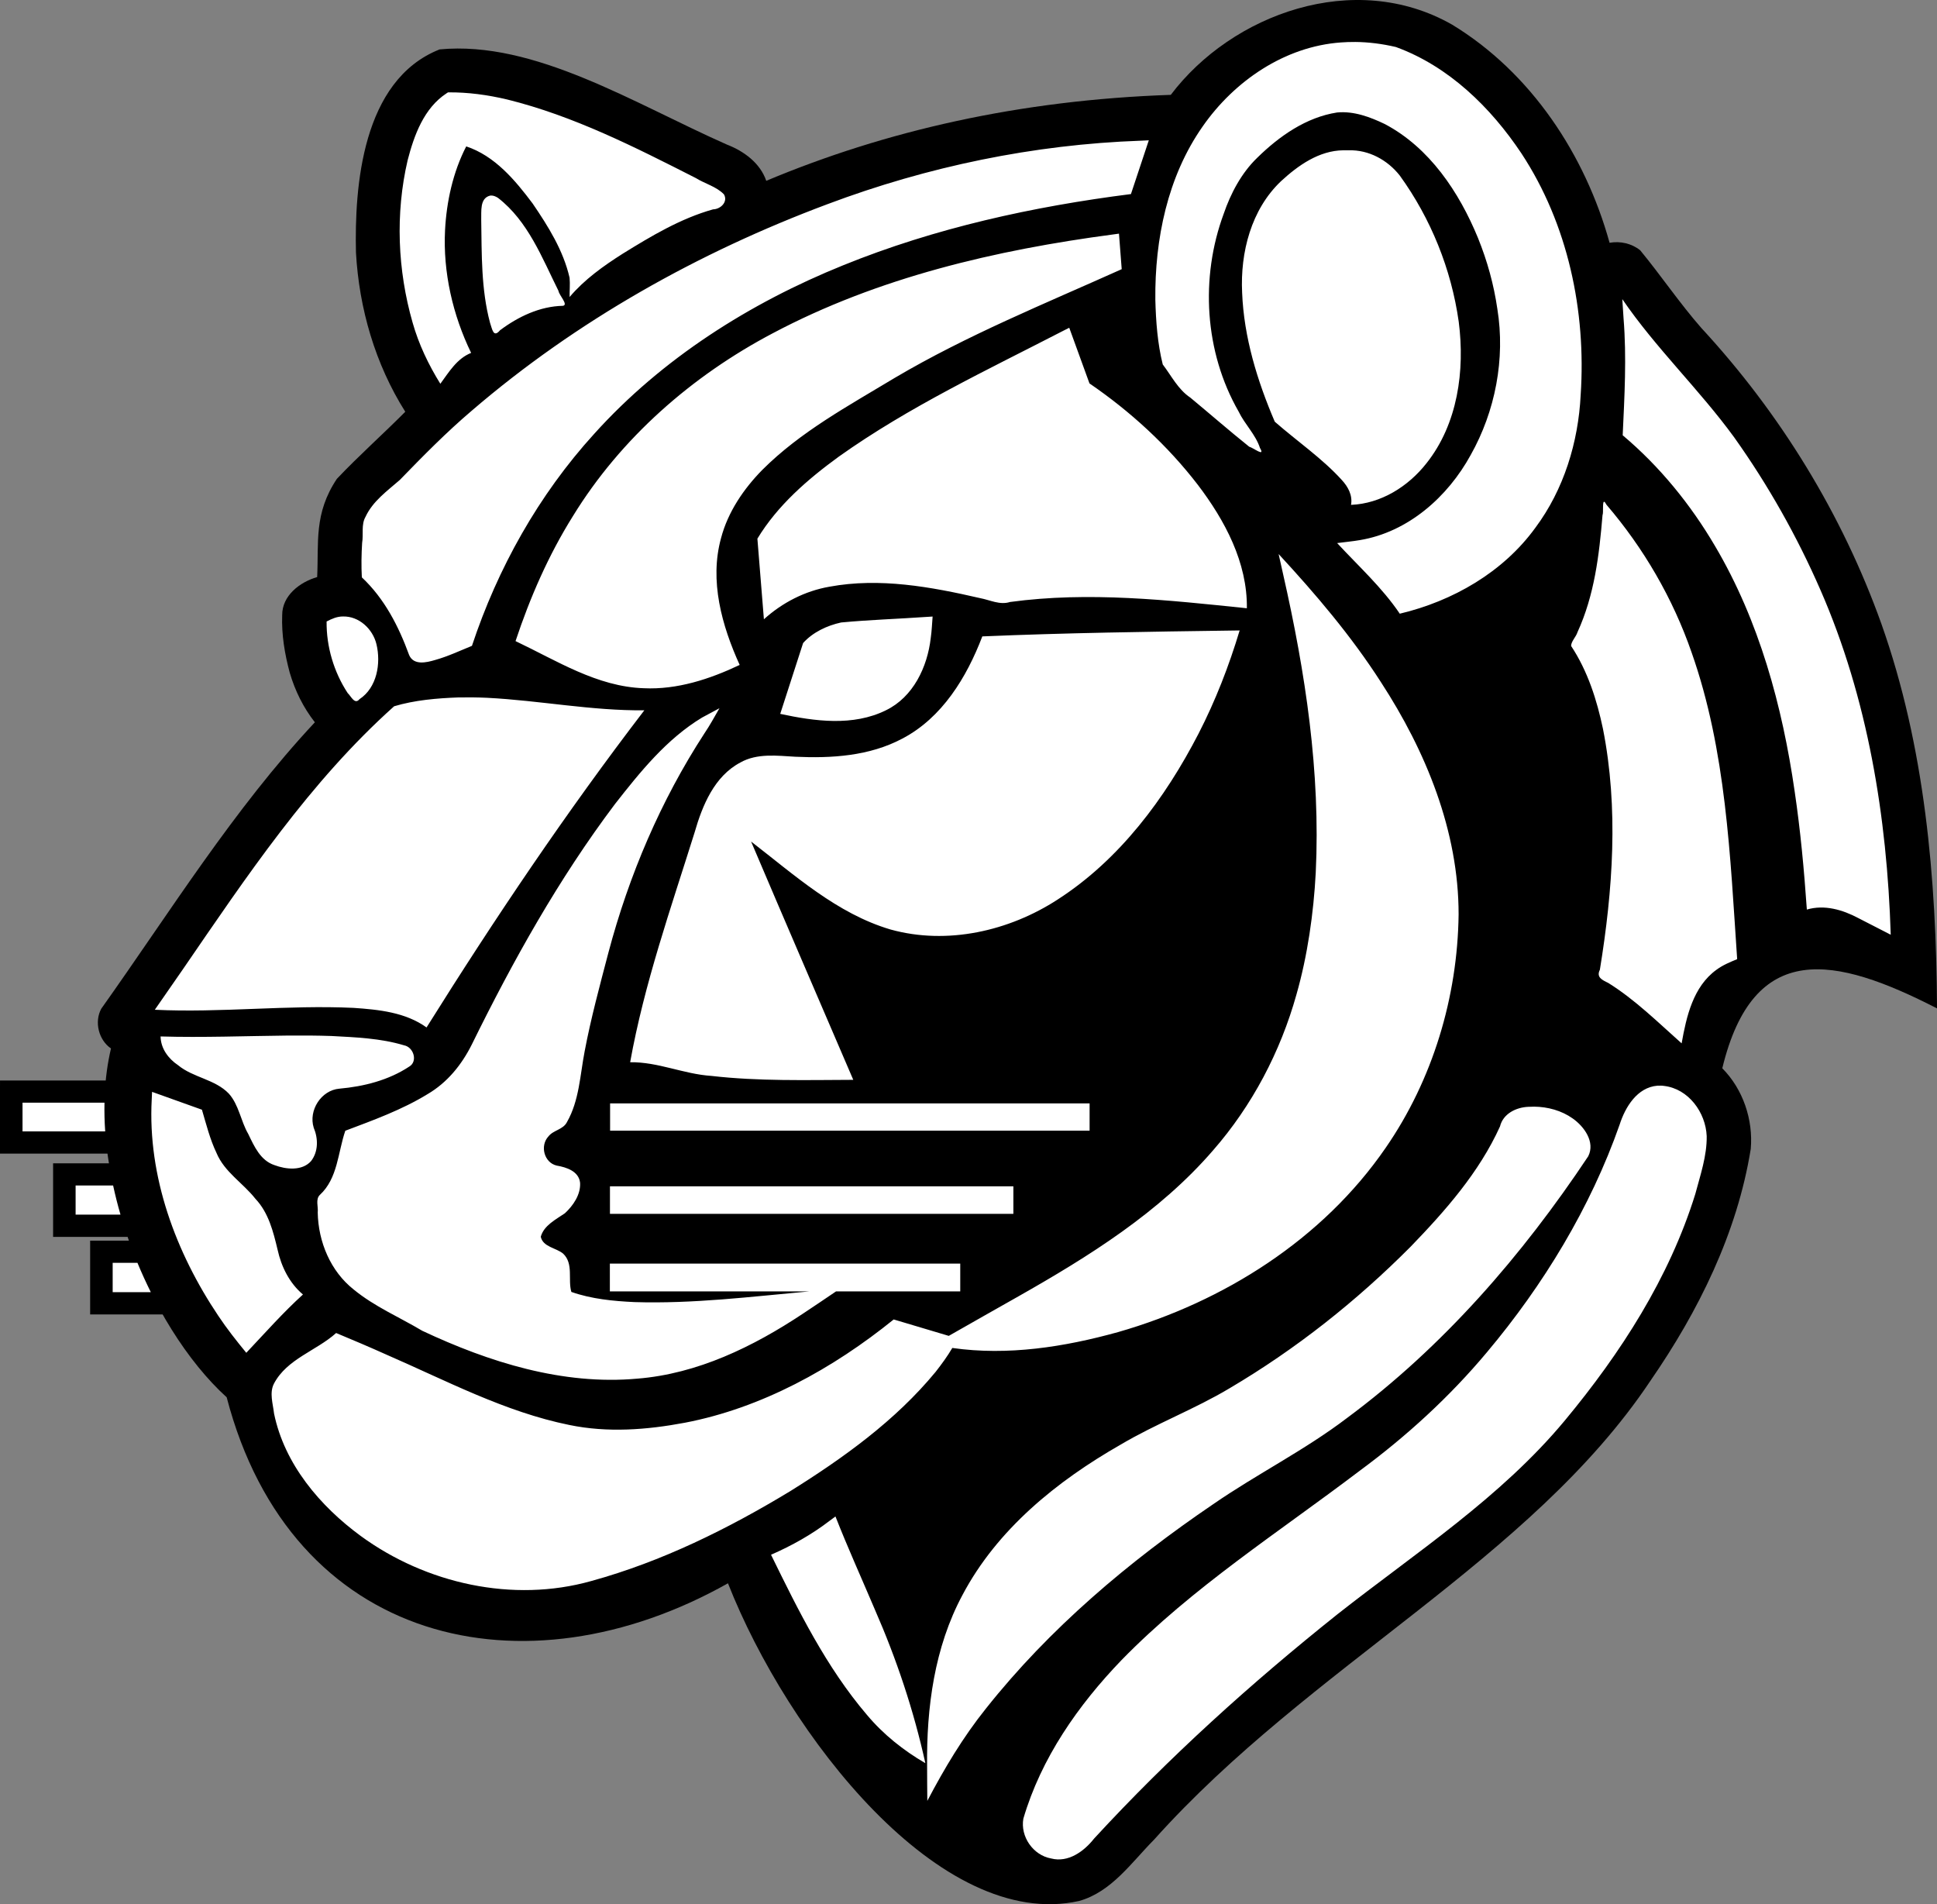 <?xml version="1.0" encoding="UTF-8" standalone="no"?>
<svg
   xmlns:dc="http://purl.org/dc/elements/1.1/"
   xmlns:cc="http://creativecommons.org/ns#"
   xmlns:rdf="http://www.w3.org/1999/02/22-rdf-syntax-ns#"
   xmlns:svg="http://www.w3.org/2000/svg"
   xmlns="http://www.w3.org/2000/svg"
   xmlns:sodipodi="http://sodipodi.sourceforge.net/DTD/sodipodi-0.dtd"
   xmlns:inkscape="http://www.inkscape.org/namespaces/inkscape"
   width="184.739mm"
   height="181.582mm"
   viewBox="0 0 184.739 181.582"
   version="1.1"
   id="svg8"
   inkscape:version="1.0.2 (e86c870, 2021-01-15)"
   sodipodi:docname="liger_pb.svg">
  <rect x="0" y="0" width="184.739" height="181.582" fill="#808080" stroke="none"/>
  <defs
     id="defs2" />
  <sodipodi:namedview
     id="base"
     pagecolor="#ffffff"
     bordercolor="#666666"
     borderopacity="1.0"
     inkscape:pageopacity="0.0"
     inkscape:pageshadow="2"
     inkscape:zoom="0.98994949"
     inkscape:cx="330.39252"
     inkscape:cy="422.38512"
     inkscape:document-units="mm"
     inkscape:current-layer="layer5"
     inkscape:document-rotation="0"
     showgrid="false"
     inkscape:window-width="1920"
     inkscape:window-height="1121"
     inkscape:window-x="-9"
     inkscape:window-y="-9"
     inkscape:window-maximized="1" />
  <g
     inkscape:groupmode="layer"
     id="layer1"
     inkscape:label="base"
     transform="translate(2.148,-1.1212623e-4)"
     style="display:inline">
    <path
       id="path958"
       style="display:inline;fill:#000000;stroke:none;stroke-width:0.189"
       inkscape:label="moustache"
       d="m -2.148,103.565 c 0,2.148 0,4.296 0,6.443 4.087,0 8.174,0 12.262,0 -0.194,-2.319 -0.243,-4.647 -0.187,-6.973 -4.025,0 -8.049,0 -12.074,0 0,0.176 0,0.353 0,0.529 z m 5.064,7.898 c 0,2.161 0,4.323 0,6.484 3.054,0 6.108,0 9.162,0 -0.62,-2.331 -1.274,-4.655 -1.783,-7.014 -2.46,0 -4.919,0 -7.379,0 0,0.176 0,0.353 0,0.529 z m 3.533,7.373 c 0,2.168 0,4.336 0,6.504 3.036,0 6.073,0 9.109,0 -1.107,-2.332 -2.241,-4.653 -3.242,-7.033 -1.956,0 -3.911,0 -5.867,0 0,0.176 0,0.353 0,0.529 z" />
    <path
       style="display:inline;fill:#000000;stroke:#aa0000;stroke-width:0;stroke-linecap:butt;stroke-linejoin:miter;stroke-miterlimit:4;stroke-dasharray:none;stroke-opacity:1;paint-order:markers stroke fill"
       d="m 109.515,9.045 c -14.431,0.495 -27.219,3.43 -38.582,8.197 -0.586,-1.704 -2.139,-2.833 -3.761,-3.458 -8.857,-3.918 -18.344,-9.938 -27.393,-9.072 -7.421,2.926 -8.121,13.154 -7.977,19.375 0.298,5.337 1.84,10.644 4.703,15.177 -2.146,2.159 -4.431,4.185 -6.522,6.394 -2.21,3.305 -1.722,6.069 -1.882,9.371 -1.65,0.474 -3.352,1.769 -3.336,3.641 -0.069,1.848 0.242,3.707 0.723,5.486 0.498,1.703 1.296,3.323 2.393,4.721 -7.781,8.329 -13.796,18.064 -20.375,27.318 -0.676,1.261 -0.246,2.977 0.93,3.785 -2.668,11.359 3.571,26.49 11.035,33.264 6.158,23.61 28.427,28.653 47.81,17.735 5.701,14.497 20.273,33.245 33.501,30.292 3.1,-0.877 4.983,-3.675 7.139,-5.846 14.892,-16.624 35.899,-26.627 47.334,-43.749 4.588,-6.638 8.278,-14.086 9.572,-22.111 0.245,-2.791 -0.734,-5.697 -2.714,-7.695 2.975,-12.301 10.738,-10.711 20.48,-5.711 -0.067,-12.375 -1.143,-24.937 -5.306,-36.671 -3.73,-10.442 -9.647,-20.074 -17.172,-28.211 -2.074,-2.365 -3.837,-4.99 -5.832,-7.409 -0.805,-0.653 -1.906,-0.898 -2.92,-0.716 C 149.039,14.753 143.874,6.924 136.345,2.35 127.025,-2.958 115.326,1.351 109.515,9.045 Z"
       id="path955"
       sodipodi:nodetypes="ccccccccccccccccccccccccccc"
       inkscape:label="egde" />
  </g>
  <g
     inkscape:groupmode="layer"
     id="layer5"
     inkscape:label="mono"
     style="display:inline"
     transform="translate(-54.972,-12.176)">
    <path
       id="path2873"
       style="display:inline;fill:#ffffff;stroke:none;stroke-width:8.765;stroke-linecap:butt;stroke-linejoin:miter;stroke-miterlimit:4;stroke-dasharray:none;stroke-opacity:1;paint-order:markers stroke fill"
       d="m 113.159,117.393 h 45.732 v 2.601 h -45.732 z m -0.013,7.905 h 38.475 v 2.628 H 113.146 Z M 184.185,16.179 c -0.44,-0.004 -0.88,0.011 -1.319,0.044 -5.363,0.38 -10.175,3.674 -13.194,8.013 -3.353,4.78 -4.569,10.76 -4.511,16.519 0.053,2.068 0.208,4.175 0.707,6.174 0.832,1.092 1.455,2.377 2.625,3.159 1.877,1.554 3.718,3.164 5.618,4.684 0.401,0.105 1.563,1.029 1.032,0.128 -0.423,-1.297 -1.455,-2.261 -2.041,-3.484 -3.253,-5.672 -3.678,-12.762 -1.416,-18.866 0.657,-1.92 1.684,-3.879 3.199,-5.335 2.089,-2.05 4.659,-3.858 7.61,-4.313 1.607,-0.155 3.176,0.442 4.555,1.105 4.268,2.254 7.087,6.494 8.882,10.857 0.899,2.224 1.513,4.46 1.848,6.767 0.775,4.763 -0.203,9.777 -2.542,13.93 -2.189,4.002 -5.976,7.36 -10.578,8.12 -0.715,0.124 -1.44,0.184 -2.159,0.282 2.036,2.201 4.288,4.235 5.973,6.734 5.055,-1.201 9.854,-3.95 12.937,-8.202 2.714,-3.643 4.092,-8.149 4.316,-12.658 0.534,-7.997 -1.214,-16.289 -5.65,-23.033 -2.929,-4.391 -6.939,-8.309 -11.971,-10.144 -1.285,-0.302 -2.601,-0.473 -3.921,-0.483 z m -86.485,4.805 -0.084,0.054 -0.049,0.032 c -2.16,1.407 -3.101,4.004 -3.718,6.39 -1.183,5.083 -0.961,10.477 0.476,15.484 0.585,2.063 1.514,4.01 2.644,5.828 0.824,-1.121 1.579,-2.402 2.936,-2.945 -1.75,-3.6 -2.693,-7.701 -2.487,-11.707 0.139,-2.693 0.75,-5.526 2.02,-7.984 2.726,0.904 4.662,3.216 6.33,5.441 1.486,2.177 2.935,4.49 3.527,7.088 0.057,0.608 -0.005,1.222 0.002,1.832 1.43,-1.684 3.235,-2.966 5.06,-4.125 2.721,-1.683 5.523,-3.363 8.625,-4.233 0.712,-0.013 1.448,-0.716 1.036,-1.429 -0.722,-0.749 -1.814,-1.011 -2.687,-1.557 -5.791,-2.941 -11.656,-5.928 -17.996,-7.492 -1.845,-0.436 -3.737,-0.697 -5.635,-0.677 z m 66.836,4.572 c -0.257,0.012 -0.514,0.025 -0.772,0.037 -10.203,0.359 -20.32,2.461 -29.868,6.05 -12.299,4.595 -23.952,11.124 -33.93,19.694 -2.423,2.06 -4.654,4.329 -6.866,6.609 -1.208,1.054 -2.575,2.02 -3.271,3.519 -0.422,0.737 -0.18,1.664 -0.32,2.482 -0.066,1.093 -0.087,2.19 -0.027,3.285 2.157,2.024 3.505,4.654 4.514,7.416 0.438,0.997 1.651,0.707 2.47,0.465 1.212,-0.339 2.354,-0.876 3.517,-1.351 2.45,-7.394 6.356,-14.389 11.655,-20.211 6.479,-7.194 14.857,-12.485 23.751,-16.079 8.777,-3.563 18.093,-5.601 27.445,-6.79 0.566,-1.709 1.135,-3.417 1.703,-5.125 z m 18.551,0.951 c -2.308,0.026 -4.305,1.439 -5.936,2.943 -2.855,2.705 -3.897,6.798 -3.713,10.626 0.167,4.267 1.444,8.411 3.115,12.313 2.113,1.848 4.543,3.516 6.38,5.545 0.602,0.646 1.059,1.474 0.891,2.385 2.859,-0.118 5.455,-1.751 7.192,-3.962 2.99,-3.756 3.681,-8.853 3.08,-13.499 -0.705,-5.006 -2.658,-9.845 -5.621,-13.94 -1.162,-1.481 -2.961,-2.47 -4.87,-2.41 -0.172,7.94e-4 -0.345,-0.007 -0.517,-0.002 z m -81.275,4.314 c -0.034,0.001 -0.068,0.004 -0.102,0.01 -1,0.25 -0.814,1.517 -0.842,2.31 0.051,3.277 -0.012,6.619 0.838,9.809 0.209,0.577 0.305,1.498 0.959,0.715 1.741,-1.299 3.788,-2.28 5.995,-2.328 0.553,-0.09 -0.363,-0.997 -0.427,-1.431 -1.563,-3.143 -2.898,-6.643 -5.763,-8.86 -0.198,-0.125 -0.422,-0.232 -0.658,-0.225 z m 59.881,3.635 c -0.185,0.025 -0.37,0.051 -0.554,0.076 -11.197,1.484 -22.422,4.097 -32.464,9.422 -7.703,4.056 -14.495,9.997 -19.067,17.447 -2.325,3.715 -4.087,7.756 -5.467,11.909 3.915,1.857 7.777,4.352 12.241,4.495 3.187,0.149 6.29,-0.873 9.136,-2.222 -1.701,-3.742 -2.903,-8.023 -1.774,-12.106 0.66,-2.503 2.17,-4.698 3.923,-6.485 3.657,-3.659 8.23,-6.12 12.635,-8.779 6.912,-4.081 14.342,-7.084 21.652,-10.369 -0.088,-1.129 -0.174,-2.259 -0.261,-3.389 z m 48.004,6.245 c 0.04,0.61 0.08,1.22 0.119,1.83 0.302,3.713 0.089,7.439 -0.082,11.152 3.543,2.98 6.493,6.621 8.81,10.568 4.21,7.127 6.417,15.257 7.589,23.373 0.557,3.757 0.901,7.495 1.165,11.286 1.677,-0.496 3.418,0.021 4.911,0.814 1.034,0.521 2.055,1.065 3.089,1.586 -0.352,-11.219 -2.181,-22.526 -6.698,-32.864 -2.236,-5.125 -4.998,-10.026 -8.242,-14.579 -3.329,-4.569 -7.467,-8.49 -10.661,-13.166 z m -52.748,2.729 c -0.178,0.09 -0.356,0.179 -0.533,0.269 -7.279,3.756 -14.749,7.259 -21.446,12.021 -2.976,2.168 -5.837,4.642 -7.763,7.822 0.206,2.563 0.414,5.125 0.621,7.687 1.754,-1.587 3.921,-2.702 6.257,-3.107 4.781,-0.883 9.651,0.005 14.37,1.092 0.947,0.178 1.872,0.679 2.845,0.367 7.528,-1.025 15.084,-0.178 22.59,0.597 0.057,-4.366 -2.102,-8.387 -4.679,-11.773 -2.889,-3.754 -6.427,-6.994 -10.332,-9.667 -0.643,-1.77 -1.285,-3.541 -1.93,-5.31 z m 51.03,16.596 c -0.205,-0.081 -0.06,1.068 -0.169,1.269 -0.318,3.826 -0.77,7.631 -2.388,11.166 -0.139,0.45 -0.61,0.884 -0.607,1.313 1.588,2.401 2.464,5.172 3.037,7.901 1.502,7.597 0.943,15.372 -0.294,22.973 -0.363,0.723 0.223,0.978 0.796,1.257 2.576,1.605 4.742,3.757 7.001,5.763 0.454,-2.551 1.093,-5.406 3.322,-7.017 0.597,-0.444 1.289,-0.732 1.974,-1.011 -0.67,-9.831 -1.039,-19.872 -4.348,-29.255 -1.787,-5.153 -4.569,-9.941 -8.117,-14.08 -0.092,-0.177 -0.158,-0.261 -0.206,-0.28 z m -31.06,4.986 c 0.145,0.651 0.29,1.302 0.436,1.953 2.12,9.348 3.568,18.841 3.104,28.431 -0.204,3.876 -0.783,7.913 -1.837,11.605 -1.527,5.472 -4.241,10.626 -7.959,14.874 -5.115,5.921 -11.859,10.12 -18.563,13.92 -2.213,1.259 -4.433,2.5 -6.64,3.767 -1.751,-0.522 -3.5,-1.048 -5.252,-1.566 -5.801,4.693 -12.616,8.452 -19.927,9.85 -3.633,0.682 -7.365,0.966 -11.016,0.211 -6.141,-1.246 -11.723,-4.224 -17.425,-6.7 -1.591,-0.716 -3.198,-1.398 -4.809,-2.068 -1.896,1.702 -4.683,2.46 -5.931,4.826 -0.453,0.884 -0.095,1.92 0.009,2.853 0.993,4.829 4.379,8.821 8.269,11.676 6.225,4.546 14.509,6.4 21.992,4.293 6.723,-1.85 13.036,-4.972 18.982,-8.575 5.071,-3.166 10.025,-6.722 13.853,-11.367 0.571,-0.731 1.122,-1.48 1.592,-2.281 5.295,0.757 10.693,-0.093 15.806,-1.512 10.086,-2.89 19.523,-8.846 25.525,-17.571 4.487,-6.495 6.859,-14.378 6.957,-22.253 0.006,-7.95 -3.124,-15.571 -7.405,-22.149 -2.823,-4.398 -6.217,-8.389 -9.759,-12.219 z m -89.244,5.95 c -0.557,-0.003 -1.071,0.225 -1.554,0.479 -0.027,2.399 0.694,4.82 2.01,6.824 0.326,0.305 0.672,1.14 1.125,0.584 1.672,-1.098 2.062,-3.414 1.619,-5.247 -0.349,-1.446 -1.661,-2.682 -3.199,-2.64 z m 56.244,0.006 c -0.201,0.012 -0.401,0.025 -0.602,0.037 -2.706,0.19 -5.428,0.274 -8.125,0.529 -1.349,0.294 -2.706,0.936 -3.625,1.961 -0.727,2.251 -1.455,4.503 -2.182,6.754 3.292,0.708 6.944,1.208 10.08,-0.342 2.602,-1.26 3.955,-4.12 4.273,-6.877 0.098,-0.684 0.127,-1.374 0.18,-2.062 z m 29.283,1.326 c -0.245,0.003 -0.49,0.006 -0.734,0.01 -7.938,0.11 -15.877,0.221 -23.809,0.557 -1.487,3.894 -3.826,7.758 -7.631,9.748 -3.135,1.667 -6.745,1.888 -10.202,1.728 -1.707,-0.093 -3.639,-0.359 -5.242,0.549 -2.49,1.313 -3.629,4.107 -4.366,6.671 -2.268,7.238 -4.802,14.427 -6.147,21.911 2.674,-0.037 5.088,1.131 7.758,1.305 4.488,0.516 9.014,0.39 13.523,0.374 -3.25,-7.575 -6.523,-15.139 -9.746,-22.725 4.14,3.193 8.18,6.874 13.3,8.389 5.402,1.498 11.303,0.155 15.941,-2.86 5.915,-3.811 10.244,-9.64 13.437,-15.822 1.616,-3.145 2.9,-6.452 3.918,-9.836 z m -73.125,6.384 c -0.455,-0.005 -0.91,-0.004 -1.365,0.003 -2.064,0.075 -4.181,0.254 -6.15,0.843 -8.042,7.193 -14.074,16.232 -20.138,25.067 -0.896,1.291 -1.793,2.581 -2.687,3.874 6.313,0.304 12.675,-0.477 18.953,-0.18 2.399,0.164 4.951,0.419 6.963,1.867 6.49,-10.369 13.328,-20.53 20.771,-30.242 -5.035,0.051 -9.964,-0.936 -14.983,-1.193 -0.455,-0.022 -0.91,-0.034 -1.365,-0.039 z m 23.514,1.031 -1.654,0.888 c -3.384,2.041 -5.909,5.183 -8.315,8.254 -5.364,7.123 -9.726,14.942 -13.654,22.93 -0.974,1.945 -2.341,3.627 -4.21,4.724 -2.452,1.504 -5.174,2.484 -7.853,3.496 -0.712,2.073 -0.712,4.54 -2.434,6.125 -0.425,0.414 -0.132,1.132 -0.197,1.679 0.055,2.79 1.221,5.599 3.444,7.348 1.972,1.618 4.348,2.625 6.525,3.923 6.373,2.995 13.4,5.21 20.519,4.564 5.735,-0.459 11.037,-3.042 15.766,-6.182 1.064,-0.706 2.125,-1.419 3.181,-2.138 h 11.845 v -2.648 h -33.418 v 2.648 h 19.031 c -5.558,0.504 -11.095,1.195 -16.678,1.021 -2.032,-0.094 -4.099,-0.294 -6.025,-0.969 -0.347,-1.177 0.229,-2.688 -0.779,-3.648 -0.674,-0.566 -1.919,-0.622 -2.138,-1.611 0.292,-1.082 1.434,-1.645 2.299,-2.241 0.786,-0.725 1.517,-1.78 1.451,-2.905 -0.117,-1.104 -1.304,-1.486 -2.234,-1.643 -1.204,-0.284 -1.61,-1.897 -0.788,-2.779 0.476,-0.618 1.418,-0.639 1.781,-1.389 1.16,-2.04 1.239,-4.47 1.674,-6.721 0.601,-3.175 1.451,-6.3 2.27,-9.426 1.958,-7.377 4.984,-14.483 9.148,-20.889 0.529,-0.775 0.971,-1.602 1.442,-2.412 z M 84.518,110.923 c -0.69,-0.006 -1.381,-0.005 -2.071,0.001 -4.053,0.041 -8.107,0.205 -12.16,0.086 0.019,1.15 0.738,2.118 1.663,2.738 1.452,1.201 3.527,1.336 4.847,2.714 0.97,1.087 1.132,2.616 1.854,3.851 0.565,1.171 1.158,2.529 2.501,2.968 1.097,0.414 2.622,0.574 3.481,-0.378 0.712,-0.91 0.693,-2.163 0.259,-3.191 -0.515,-1.649 0.708,-3.579 2.458,-3.723 2.322,-0.207 4.686,-0.804 6.648,-2.102 0.848,-0.491 0.419,-1.866 -0.49,-2.031 -2.233,-0.675 -4.602,-0.764 -6.921,-0.889 -0.69,-0.023 -1.38,-0.037 -2.07,-0.043 z m 128.841,4.778 c -0.103,-8e-4 -0.207,0.003 -0.31,0.004 -1.931,0.157 -3.072,2.036 -3.606,3.71 -2.776,7.91 -7.269,15.296 -12.647,21.697 -3.567,4.266 -7.693,8.032 -12.149,11.316 -7.698,5.846 -15.93,11.099 -22.712,18.051 -4.134,4.292 -7.67,9.351 -9.361,15.118 -0.306,1.71 0.932,3.496 2.65,3.798 1.63,0.423 3.139,-0.68 4.096,-1.898 7.131,-7.744 14.972,-14.818 23.197,-21.38 7.453,-5.867 15.579,-11.12 21.704,-18.492 5.323,-6.412 9.952,-13.586 12.439,-21.595 0.479,-1.806 1.113,-3.63 1.086,-5.517 -0.095,-2.259 -1.739,-4.521 -4.079,-4.788 -0.101,-0.019 -0.205,-0.024 -0.308,-0.025 z m -143.884,0.59 c -0.01,0.239 -0.021,0.478 -0.032,0.717 -0.399,7.362 2.294,14.603 6.354,20.648 0.816,1.227 1.732,2.381 2.665,3.52 1.775,-1.877 3.488,-3.821 5.404,-5.559 -1.292,-1.091 -2.061,-2.645 -2.42,-4.276 -0.412,-1.724 -0.86,-3.526 -2.116,-4.854 -1.184,-1.507 -2.947,-2.541 -3.708,-4.366 -0.63,-1.322 -0.98,-2.738 -1.39,-4.126 -1.586,-0.568 -3.173,-1.135 -4.759,-1.703 z m 131.805,1.414 c -0.186,-0.002 -0.371,0.003 -0.555,0.015 -1.159,0.051 -2.398,0.657 -2.692,1.869 -1.983,4.382 -5.216,8.048 -8.53,11.475 -5.175,5.199 -10.937,9.761 -17.254,13.489 -3.323,1.991 -7.049,3.391 -10.41,5.386 -6.062,3.462 -11.768,8.072 -15.076,14.34 -2.675,4.986 -3.434,10.735 -3.369,16.325 -0.001,1.1 0.01,2.2 0.02,3.3 1.616,-3.082 3.406,-6.082 5.588,-8.801 6.064,-7.647 13.61,-14.008 21.656,-19.477 4.174,-2.884 8.743,-5.154 12.786,-8.234 9.153,-6.778 16.716,-15.508 23.004,-24.956 0.683,-1.358 -0.388,-2.841 -1.485,-3.608 -1.062,-0.755 -2.381,-1.112 -3.681,-1.124 z m -66.627,39.078 c -0.183,0.135 -0.366,0.271 -0.549,0.406 -1.716,1.319 -3.615,2.379 -5.596,3.244 2.607,5.329 5.275,10.731 9.15,15.273 1.559,1.861 3.475,3.385 5.569,4.604 -1.109,-5.028 -2.747,-9.928 -4.812,-14.641 -1.256,-2.961 -2.586,-5.891 -3.762,-8.886 z"
       inkscape:label="internal" />
    <path
       id="path943"
       style="display:inline;fill:#ffffff;stroke:none;stroke-width:0.189"
       d="m 57.12,117.325 v 2.738 h 7.885 c -0.065,-0.921 -0.086,-1.834 -0.068,-2.738 z m 5.063,7.897 v 2.78 h 4.281 c -0.268,-0.92 -0.502,-1.848 -0.704,-2.78 z m 3.535,7.373 v 2.8 h 3.638 c -0.453,-0.91 -0.88,-1.844 -1.276,-2.8 z"
       inkscape:label="moustache" />
  </g>
</svg>
